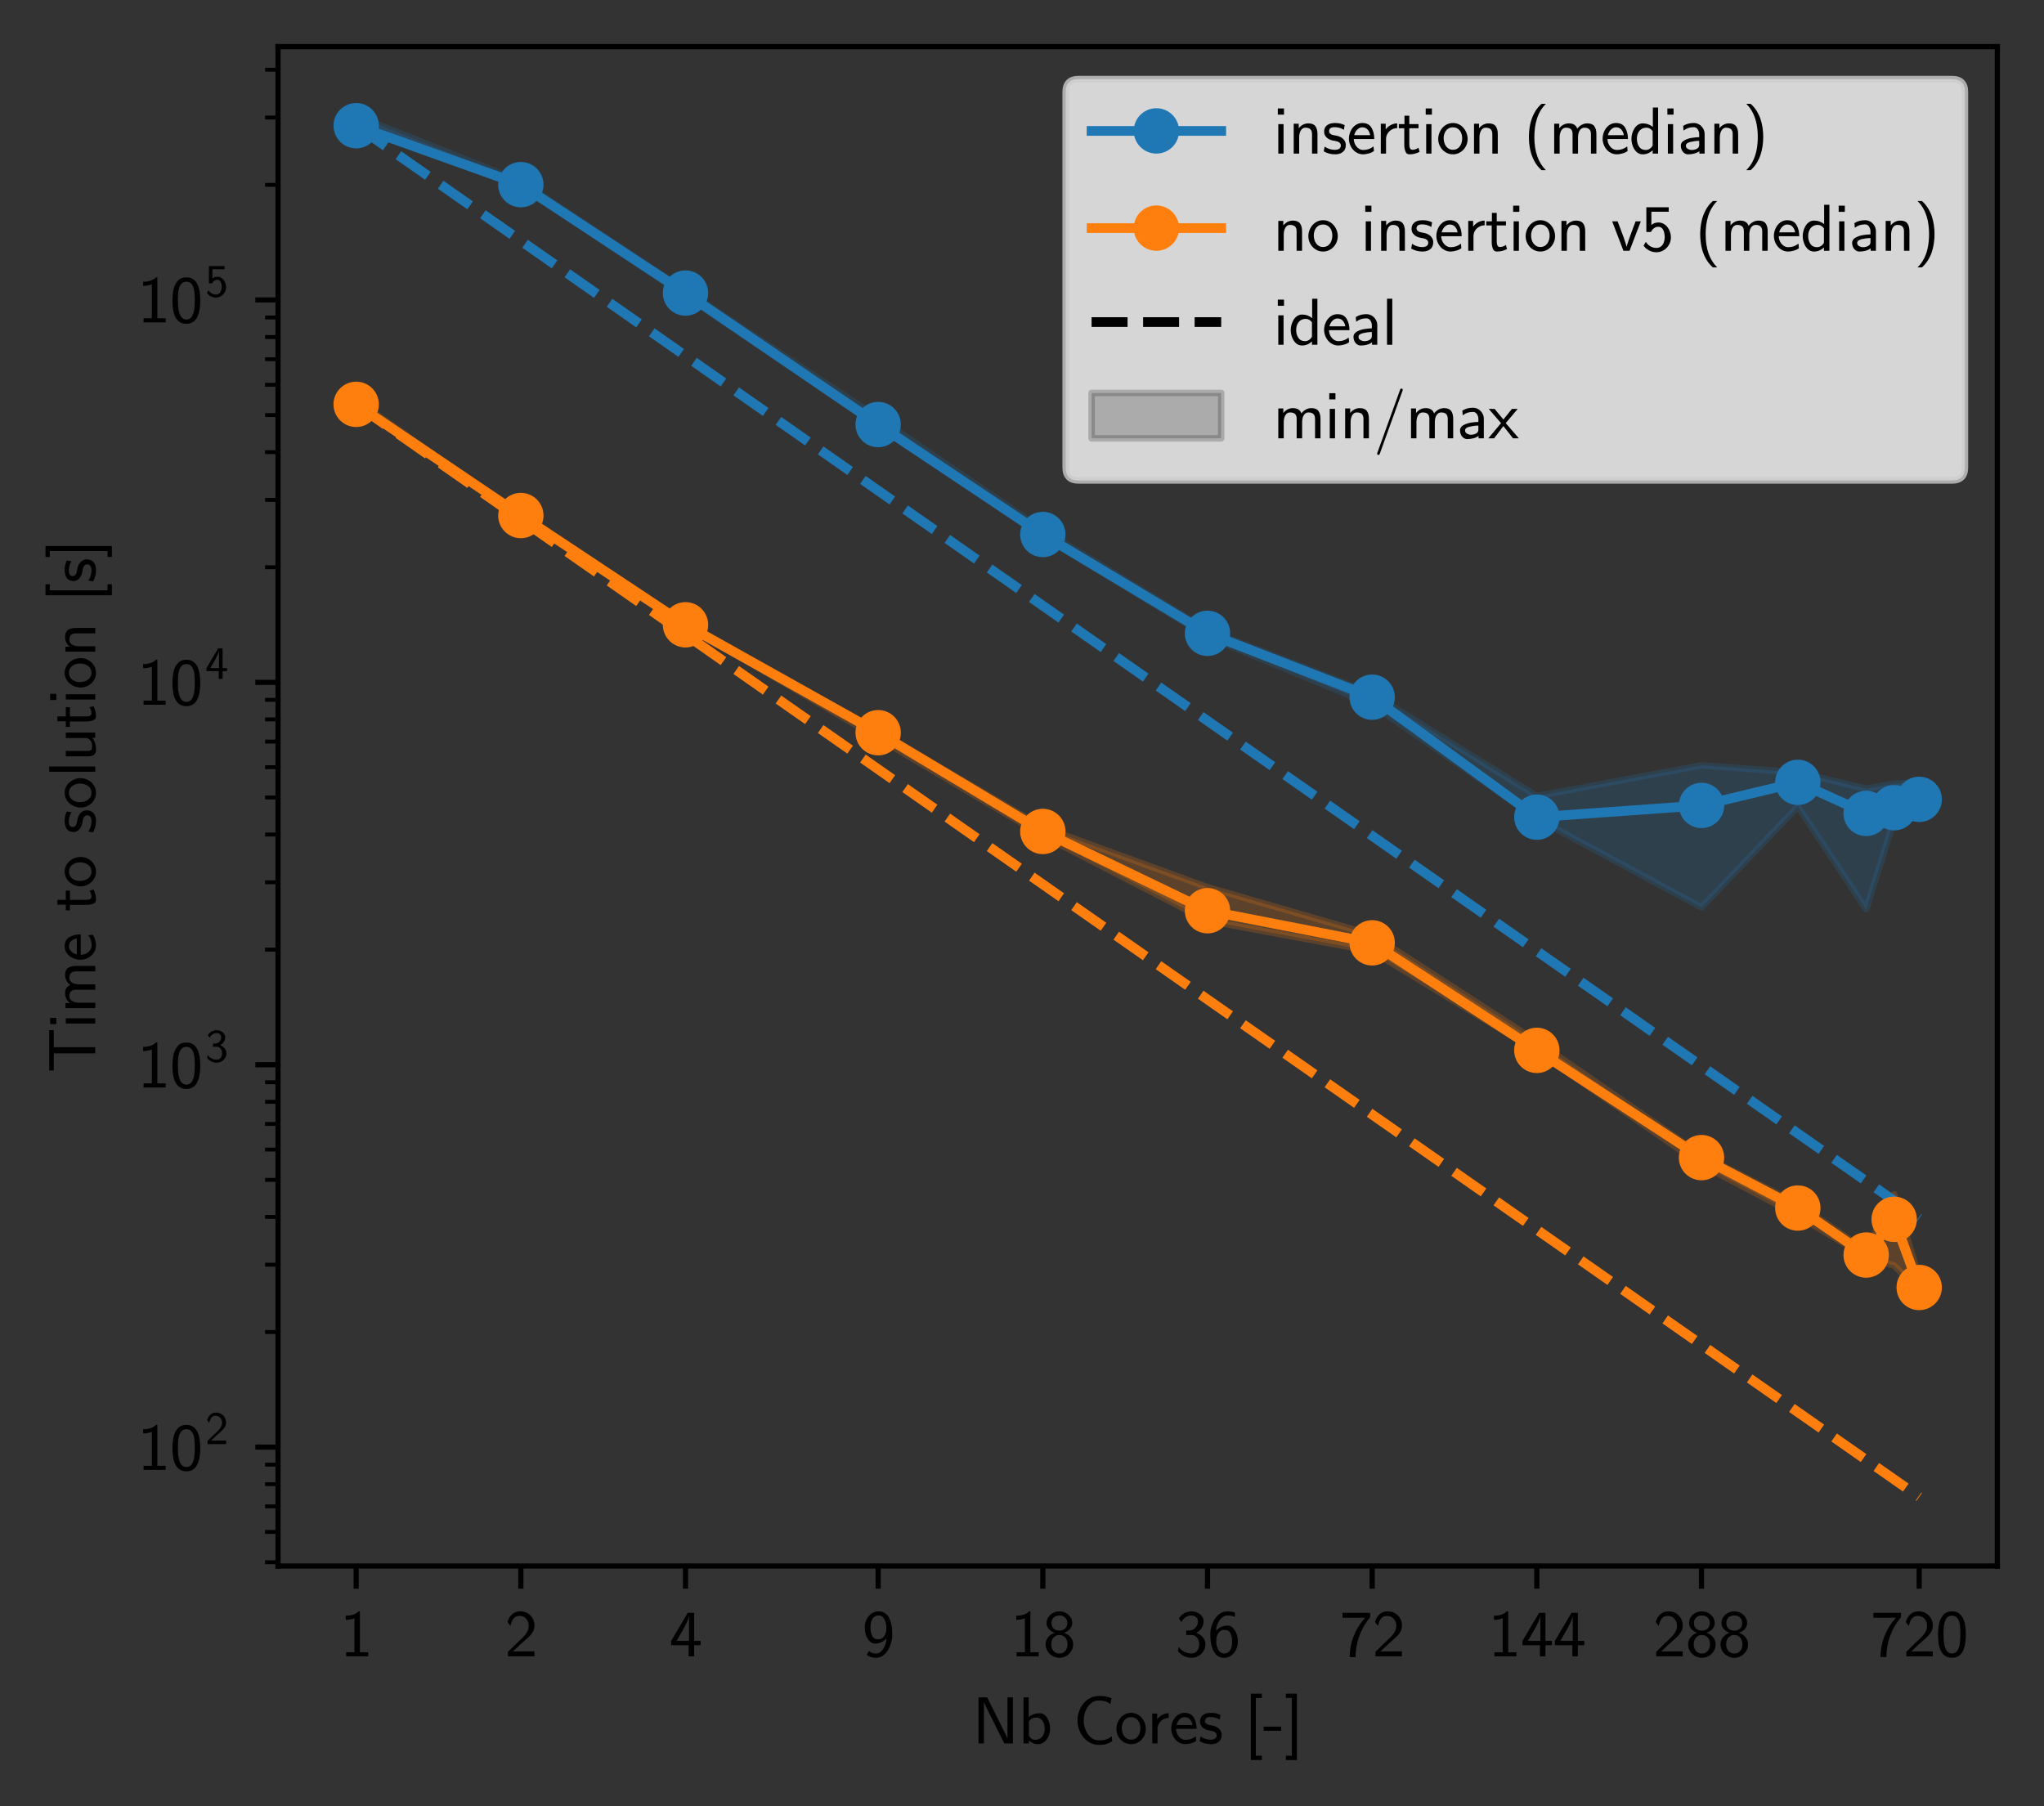 <?xml version="1.0" encoding="utf-8" standalone="no"?>
<!DOCTYPE svg PUBLIC "-//W3C//DTD SVG 1.1//EN"
  "http://www.w3.org/Graphics/SVG/1.1/DTD/svg11.dtd">
<svg xmlns:xlink="http://www.w3.org/1999/xlink" width="315.398pt" height="278.731pt" viewBox="0 0 315.398 278.731" xmlns="http://www.w3.org/2000/svg" version="1.1">
 <rect x="0" y="0" width="315.398" height="278.731" fill="#333333" stroke="none"/>
 <defs>
  <style type="text/css">*{stroke-linejoin: round; stroke-linecap: butt}</style>
 </defs>
 <g id="figure_1">
  <g id="patch_1">
   <path d="M 0 278.731 
L 315.398 278.731 
L 315.398 0 
L 0 0 
L 0 278.731 
z
" style="fill: none"/>
  </g>
  <g id="axes_1">
   <g id="patch_2">
    <path d="M 42.9 241.653 
L 308.198 241.653 
L 308.198 7.2 
L 42.9 7.2 
L 42.9 241.653 
z
" style="fill: none"/>
   </g>
   <g id="PolyCollection_1">
    <defs>
     <path id="ma5fe61046c" d="M 54.959 -260.874 
L 54.959 -259.09 
L 80.368 -250.054 
L 105.777 -233.043 
L 135.504 -212.967 
L 160.913 -195.914 
L 186.322 -180.48 
L 211.732 -169.988 
L 237.141 -152.425 
L 262.55 -138.708 
L 277.413 -154.264 
L 287.959 -138.41 
L 292.277 -152.211 
L 296.139 -152.612 
L 296.139 -158.038 
L 296.139 -158.038 
L 292.277 -157.808 
L 287.959 -157.027 
L 277.413 -159.536 
L 262.55 -160.631 
L 237.141 -155.886 
L 211.732 -171.687 
L 186.322 -181.494 
L 160.913 -196.968 
L 135.504 -214.265 
L 105.777 -233.894 
L 80.368 -250.748 
L 54.959 -260.874 
z
" style="stroke: #1f77b4; stroke-opacity: 0.2"/>
    </defs>
    <g clip-path="url(#p1d40381167)">
     <use xlink:href="#ma5fe61046c" x="0" y="278.731" style="fill: #1f77b4; fill-opacity: 0.2; stroke: #1f77b4; stroke-opacity: 0.2"/>
    </g>
   </g>
   <g id="PolyCollection_2">
    <defs>
     <path id="mb319c2b232" d="M 54.959 -216.97 
L 54.959 -216.113 
L 80.368 -199.159 
L 105.777 -182.287 
L 135.504 -164.841 
L 160.913 -149.767 
L 186.322 -136.653 
L 211.732 -131.941 
L 237.141 -116.514 
L 262.55 -99.003 
L 277.413 -91.158 
L 287.959 -84.769 
L 292.277 -83.439 
L 296.139 -79.604 
L 296.139 -81.498 
L 296.139 -81.498 
L 292.277 -94.436 
L 287.959 -85.728 
L 277.413 -92.926 
L 262.55 -100.504 
L 237.141 -118.033 
L 211.732 -134.483 
L 186.322 -141.825 
L 160.913 -151.073 
L 135.504 -165.892 
L 105.777 -182.499 
L 80.368 -199.213 
L 54.959 -216.97 
z
" style="stroke: #ff7f0e; stroke-opacity: 0.2"/>
    </defs>
    <g clip-path="url(#p1d40381167)">
     <use xlink:href="#mb319c2b232" x="0" y="278.731" style="fill: #ff7f0e; fill-opacity: 0.2; stroke: #ff7f0e; stroke-opacity: 0.2"/>
    </g>
   </g>
   <g id="matplotlib.axis_1">
    <g id="xtick_1">
     <g id="line2d_1">
      <defs>
       <path id="mb88756a4b5" d="M 0 0 
L 0 3.5 
" style="stroke: #000000; stroke-width: 0.8"/>
      </defs>
      <g>
       <use xlink:href="#mb88756a4b5" x="54.959" y="241.653" style="stroke: #000000; stroke-width: 0.8"/>
      </g>
     </g>
     <g id="text_1">
      <!-- 1 -->
      <g transform="translate(52.459 255.592) scale(0.1 -0.1)">
       <defs>
        <path id="Cmss10-31" d="M 594 0 
L 594 397 
L 1394 397 
L 1394 3675 
Q 1053 3519 556 3519 
L 556 3916 
Q 1375 3916 1797 4341 
L 1925 4341 
L 1925 397 
L 2725 397 
L 2725 0 
L 594 0 
z
" transform="scale(0.016)"/>
       </defs>
       <use xlink:href="#Cmss10-31"/>
      </g>
     </g>
    </g>
    <g id="xtick_2">
     <g id="line2d_2">
      <g>
       <use xlink:href="#mb88756a4b5" x="80.368" y="241.653" style="stroke: #000000; stroke-width: 0.8"/>
      </g>
     </g>
     <g id="text_2">
      <!-- 2 -->
      <g transform="translate(77.868 255.592) scale(0.1 -0.1)">
       <defs>
        <path id="Cmss10-32" d="M 319 0 
L 319 434 
L 1106 1216 
Q 1191 1300 1473 1559 
Q 1756 1819 1925 2009 
Q 2094 2200 2208 2440 
Q 2322 2681 2322 2944 
Q 2322 3206 2212 3425 
Q 2103 3644 1898 3773 
Q 1694 3903 1422 3903 
Q 1106 3903 903 3700 
Q 809 3606 732 3445 
Q 656 3284 606 3123 
Q 556 2963 556 2938 
L 269 3309 
Q 369 3628 531 3856 
Q 694 4084 939 4212 
Q 1184 4341 1509 4341 
Q 1806 4341 2057 4234 
Q 2309 4128 2493 3937 
Q 2678 3747 2776 3494 
Q 2875 3241 2875 2944 
Q 2875 2672 2756 2436 
Q 2638 2200 2455 2004 
Q 2272 1809 1976 1557 
Q 1681 1306 1581 1209 
L 806 475 
L 2875 481 
L 2875 0 
L 319 0 
z
" transform="scale(0.016)"/>
       </defs>
       <use xlink:href="#Cmss10-32"/>
      </g>
     </g>
    </g>
    <g id="xtick_3">
     <g id="line2d_3">
      <g>
       <use xlink:href="#mb88756a4b5" x="105.777" y="241.653" style="stroke: #000000; stroke-width: 0.8"/>
      </g>
     </g>
     <g id="text_3">
      <!-- 4 -->
      <g transform="translate(103.277 255.592) scale(0.1 -0.1)">
       <defs>
        <path id="Cmss10-34" d="M 178 1075 
L 178 1491 
L 1778 4197 
L 2394 4197 
L 2394 1491 
L 3016 1491 
L 3016 1075 
L 2394 1075 
L 2394 0 
L 1863 0 
L 1863 1075 
L 178 1075 
z
M 703 1491 
L 1900 1491 
L 1900 3944 
L 1894 3944 
Q 1894 3741 1708 3328 
Q 1522 2916 1292 2508 
Q 1063 2100 703 1491 
z
" transform="scale(0.016)"/>
       </defs>
       <use xlink:href="#Cmss10-34"/>
      </g>
     </g>
    </g>
    <g id="xtick_4">
     <g id="line2d_4">
      <g>
       <use xlink:href="#mb88756a4b5" x="135.504" y="241.653" style="stroke: #000000; stroke-width: 0.8"/>
      </g>
     </g>
     <g id="text_4">
      <!-- 9 -->
      <g transform="translate(133.004 255.592) scale(0.1 -0.1)">
       <defs>
        <path id="Cmss10-39" d="M 459 159 
L 672 519 
Q 781 428 876 378 
Q 972 328 1089 301 
Q 1206 275 1331 275 
Q 1572 275 1764 415 
Q 1956 556 2090 784 
Q 2225 1013 2294 1266 
Q 2363 1519 2363 1741 
Q 2163 1500 1875 1364 
Q 1588 1228 1281 1228 
Q 1050 1228 878 1348 
Q 706 1469 563 1691 
Q 400 1941 334 2195 
Q 269 2450 269 2791 
Q 269 3084 367 3368 
Q 466 3653 644 3868 
Q 822 4084 1072 4212 
Q 1322 4341 1631 4341 
Q 2022 4341 2283 4122 
Q 2544 3903 2683 3561 
Q 2822 3219 2873 2842 
Q 2925 2466 2925 2106 
Q 2925 1613 2742 1088 
Q 2559 563 2198 211 
Q 1838 -141 1331 -141 
Q 1091 -141 847 -62 
Q 603 16 459 159 
z
M 1563 1644 
Q 1803 1644 1984 1787 
Q 2166 1931 2258 2159 
Q 2350 2388 2350 2631 
Q 2350 2731 2344 2791 
L 2356 2791 
Q 2356 3028 2279 3295 
Q 2203 3563 2039 3753 
Q 1875 3944 1631 3944 
Q 1194 3944 1006 3605 
Q 819 3266 819 2791 
Q 819 2316 980 1980 
Q 1141 1644 1563 1644 
z
" transform="scale(0.016)"/>
       </defs>
       <use xlink:href="#Cmss10-39"/>
      </g>
     </g>
    </g>
    <g id="xtick_5">
     <g id="line2d_5">
      <g>
       <use xlink:href="#mb88756a4b5" x="160.913" y="241.653" style="stroke: #000000; stroke-width: 0.8"/>
      </g>
     </g>
     <g id="text_5">
      <!-- 18 -->
      <g transform="translate(155.913 255.592) scale(0.1 -0.1)">
       <defs>
        <path id="Cmss10-38" d="M 269 1166 
Q 269 1547 520 1850 
Q 772 2153 1153 2266 
Q 822 2375 590 2628 
Q 359 2881 359 3206 
Q 359 3453 459 3656 
Q 559 3859 734 4015 
Q 909 4172 1132 4256 
Q 1356 4341 1600 4341 
Q 1838 4341 2061 4258 
Q 2284 4175 2461 4019 
Q 2638 3863 2736 3656 
Q 2834 3450 2834 3206 
Q 2834 2881 2603 2628 
Q 2372 2375 2041 2266 
Q 2422 2153 2673 1850 
Q 2925 1547 2925 1166 
Q 2925 897 2820 658 
Q 2716 419 2531 239 
Q 2347 59 2105 -41 
Q 1863 -141 1600 -141 
Q 1253 -141 940 36 
Q 628 213 448 509 
Q 269 806 269 1166 
z
M 1600 275 
Q 1969 275 2175 531 
Q 2381 788 2381 1166 
Q 2381 1406 2289 1612 
Q 2197 1819 2019 1939 
Q 1841 2059 1600 2059 
Q 1353 2059 1175 1939 
Q 997 1819 905 1612 
Q 813 1406 813 1166 
Q 813 794 1020 534 
Q 1228 275 1600 275 
z
M 831 3206 
Q 831 2875 1048 2676 
Q 1266 2478 1600 2478 
Q 1816 2478 1992 2568 
Q 2169 2659 2266 2826 
Q 2363 2994 2363 3206 
Q 2363 3431 2263 3598 
Q 2163 3766 1991 3855 
Q 1819 3944 1600 3944 
Q 1375 3944 1203 3855 
Q 1031 3766 931 3598 
Q 831 3431 831 3206 
z
" transform="scale(0.016)"/>
       </defs>
       <use xlink:href="#Cmss10-31"/>
       <use xlink:href="#Cmss10-38" x="50"/>
      </g>
     </g>
    </g>
    <g id="xtick_6">
     <g id="line2d_6">
      <g>
       <use xlink:href="#mb88756a4b5" x="186.322" y="241.653" style="stroke: #000000; stroke-width: 0.8"/>
      </g>
     </g>
     <g id="text_6">
      <!-- 36 -->
      <g transform="translate(181.322 255.592) scale(0.1 -0.1)">
       <defs>
        <path id="Cmss10-33" d="M 269 506 
L 341 916 
Q 491 709 686 567 
Q 881 425 1107 350 
Q 1334 275 1581 275 
Q 1813 275 1984 401 
Q 2156 528 2242 733 
Q 2328 938 2328 1172 
Q 2328 1397 2240 1600 
Q 2153 1803 1983 1931 
Q 1813 2059 1581 2059 
L 1069 2059 
L 1069 2478 
L 1453 2509 
Q 1656 2509 1829 2637 
Q 2003 2766 2103 2962 
Q 2203 3159 2203 3366 
Q 2203 3628 2025 3786 
Q 1847 3944 1581 3944 
Q 1369 3944 1176 3862 
Q 984 3781 834 3629 
Q 684 3478 609 3291 
L 359 3653 
Q 488 3866 677 4019 
Q 866 4172 1098 4256 
Q 1331 4341 1581 4341 
Q 1859 4341 2132 4222 
Q 2406 4103 2579 3879 
Q 2753 3656 2753 3366 
Q 2753 3022 2559 2728 
Q 2366 2434 2047 2266 
Q 2281 2191 2486 2028 
Q 2691 1866 2808 1645 
Q 2925 1425 2925 1172 
Q 2925 813 2740 511 
Q 2556 209 2248 34 
Q 1941 -141 1581 -141 
Q 1203 -141 854 31 
Q 506 203 269 506 
z
" transform="scale(0.016)"/>
        <path id="Cmss10-36" d="M 1600 -141 
Q 1081 -141 784 214 
Q 488 569 378 1073 
Q 269 1578 269 2106 
Q 269 2616 466 3136 
Q 663 3656 1045 3998 
Q 1428 4341 1953 4341 
Q 2094 4341 2342 4302 
Q 2591 4263 2644 4213 
L 2644 3809 
Q 2450 3884 2300 3914 
Q 2150 3944 1953 3944 
Q 1622 3944 1365 3711 
Q 1109 3478 970 3129 
Q 831 2781 831 2463 
Q 975 2631 1142 2740 
Q 1309 2850 1511 2909 
Q 1713 2969 1913 2969 
Q 2150 2969 2319 2850 
Q 2488 2731 2631 2509 
Q 2747 2325 2808 2164 
Q 2869 2003 2897 1825 
Q 2925 1647 2925 1416 
Q 2925 1022 2764 664 
Q 2603 306 2300 82 
Q 1997 -141 1600 -141 
z
M 1600 275 
Q 1891 275 2066 444 
Q 2241 613 2308 869 
Q 2375 1125 2375 1416 
Q 2375 1891 2214 2222 
Q 2053 2553 1631 2553 
Q 1384 2553 1207 2411 
Q 1031 2269 937 2042 
Q 844 1816 844 1581 
Q 844 1472 856 1416 
L 838 1416 
Q 838 1025 1038 650 
Q 1238 275 1600 275 
z
" transform="scale(0.016)"/>
       </defs>
       <use xlink:href="#Cmss10-33"/>
       <use xlink:href="#Cmss10-36" x="50"/>
      </g>
     </g>
    </g>
    <g id="xtick_7">
     <g id="line2d_7">
      <g>
       <use xlink:href="#mb88756a4b5" x="211.732" y="241.653" style="stroke: #000000; stroke-width: 0.8"/>
      </g>
     </g>
     <g id="text_7">
      <!-- 72 -->
      <g transform="translate(206.732 255.592) scale(0.1 -0.1)">
       <defs>
        <path id="Cmss10-37" d="M 959 -72 
Q 959 453 1059 972 
Q 1159 1491 1353 1978 
Q 1547 2466 1822 2902 
Q 2097 3338 2463 3725 
L 269 3719 
L 269 4197 
L 2925 4197 
L 2925 3763 
Q 2591 3369 2328 2919 
Q 2066 2469 1886 1975 
Q 1706 1481 1614 967 
Q 1522 453 1522 -72 
L 959 -72 
z
" transform="scale(0.016)"/>
       </defs>
       <use xlink:href="#Cmss10-37"/>
       <use xlink:href="#Cmss10-32" x="50"/>
      </g>
     </g>
    </g>
    <g id="xtick_8">
     <g id="line2d_8">
      <g>
       <use xlink:href="#mb88756a4b5" x="237.141" y="241.653" style="stroke: #000000; stroke-width: 0.8"/>
      </g>
     </g>
     <g id="text_8">
      <!-- 144 -->
      <g transform="translate(229.641 255.592) scale(0.1 -0.1)">
       <use xlink:href="#Cmss10-31"/>
       <use xlink:href="#Cmss10-34" x="50"/>
       <use xlink:href="#Cmss10-34" x="100"/>
      </g>
     </g>
    </g>
    <g id="xtick_9">
     <g id="line2d_9">
      <g>
       <use xlink:href="#mb88756a4b5" x="262.55" y="241.653" style="stroke: #000000; stroke-width: 0.8"/>
      </g>
     </g>
     <g id="text_9">
      <!-- 288 -->
      <g transform="translate(255.05 255.592) scale(0.1 -0.1)">
       <use xlink:href="#Cmss10-32"/>
       <use xlink:href="#Cmss10-38" x="50"/>
       <use xlink:href="#Cmss10-38" x="100"/>
      </g>
     </g>
    </g>
    <g id="xtick_10">
     <g id="line2d_10">
      <g>
       <use xlink:href="#mb88756a4b5" x="296.139" y="241.653" style="stroke: #000000; stroke-width: 0.8"/>
      </g>
     </g>
     <g id="text_10">
      <!-- 720 -->
      <g transform="translate(288.639 255.592) scale(0.1 -0.1)">
       <defs>
        <path id="Cmss10-30" d="M 1600 -141 
Q 256 -141 256 2081 
Q 256 2653 354 3143 
Q 453 3634 753 3987 
Q 1053 4341 1600 4341 
Q 2022 4341 2295 4127 
Q 2569 3913 2703 3580 
Q 2838 3247 2888 2865 
Q 2938 2484 2938 2081 
Q 2938 1678 2886 1308 
Q 2834 938 2698 609 
Q 2563 281 2291 70 
Q 2019 -141 1600 -141 
z
M 1600 275 
Q 1969 275 2148 600 
Q 2328 925 2370 1323 
Q 2413 1722 2413 2181 
Q 2413 2625 2370 2986 
Q 2328 3347 2148 3634 
Q 1969 3922 1600 3922 
Q 1313 3922 1142 3745 
Q 972 3569 894 3289 
Q 816 3009 798 2756 
Q 781 2503 781 2181 
Q 781 1853 798 1576 
Q 816 1300 895 989 
Q 975 678 1145 476 
Q 1316 275 1600 275 
z
" transform="scale(0.016)"/>
       </defs>
       <use xlink:href="#Cmss10-37"/>
       <use xlink:href="#Cmss10-32" x="50"/>
       <use xlink:href="#Cmss10-30" x="100"/>
      </g>
     </g>
    </g>
    <g id="text_11">
     <!-- Nb Cores [-] -->
     <g transform="translate(150.025 269.031) scale(0.1 -0.1)">
      <defs>
       <path id="Cmss10-4e" d="M 603 0 
L 603 4441 
L 1434 4441 
Q 1603 4106 1875 3564 
Q 2147 3022 2555 2201 
Q 2963 1381 3180 939 
Q 3397 497 3397 469 
L 3397 4441 
L 3922 4441 
L 3922 0 
L 3091 0 
Q 3009 169 2648 889 
Q 2288 1609 1955 2276 
Q 1622 2944 1376 3445 
Q 1131 3947 1125 3975 
L 1125 0 
L 603 0 
z
" transform="scale(0.016)"/>
       <path id="Cmss10-62" d="M 513 0 
L 513 4441 
L 1019 4441 
L 1019 2547 
Q 1228 2719 1509 2816 
Q 1791 2913 2088 2913 
Q 2341 2913 2530 2769 
Q 2719 2625 2841 2398 
Q 2963 2172 3023 1911 
Q 3084 1650 3084 1422 
Q 3084 1081 2942 728 
Q 2800 375 2533 151 
Q 2266 -72 1906 -72 
Q 1663 -72 1438 22 
Q 1213 116 1038 288 
L 1038 0 
L 513 0 
z
M 1038 744 
Q 1138 559 1288 453 
Q 1438 347 1631 347 
Q 1928 347 2139 494 
Q 2350 641 2454 886 
Q 2559 1131 2559 1422 
Q 2559 1700 2468 1945 
Q 2378 2191 2186 2344 
Q 1994 2497 1709 2497 
Q 1509 2497 1334 2401 
Q 1159 2306 1038 2138 
L 1038 744 
z
" transform="scale(0.016)"/>
       <path id="Cmss10-20" transform="scale(0.016)"/>
       <path id="Cmss10-43" d="M 2484 -141 
Q 2028 -141 1643 59 
Q 1259 259 986 600 
Q 713 941 564 1359 
Q 416 1778 416 2222 
Q 416 2666 564 3086 
Q 713 3506 989 3848 
Q 1266 4191 1647 4386 
Q 2028 4581 2484 4581 
Q 2722 4581 2914 4559 
Q 3106 4538 3306 4486 
Q 3506 4434 3694 4359 
L 3597 3809 
L 3591 3809 
Q 3325 3991 3065 4069 
Q 2806 4147 2484 4147 
Q 2131 4147 1854 3972 
Q 1578 3797 1390 3509 
Q 1203 3222 1108 2886 
Q 1013 2550 1013 2222 
Q 1013 1897 1109 1556 
Q 1206 1216 1395 928 
Q 1584 641 1862 467 
Q 2141 294 2484 294 
Q 2897 294 3145 372 
Q 3394 450 3725 684 
L 3763 225 
L 3763 219 
Q 3522 69 3342 -6 
Q 3163 -81 2972 -111 
Q 2781 -141 2484 -141 
z
" transform="scale(0.016)"/>
       <path id="Cmss10-6f" d="M 1600 -72 
Q 1203 -72 878 133 
Q 553 338 365 680 
Q 178 1022 178 1403 
Q 178 1697 284 1976 
Q 391 2256 580 2476 
Q 769 2697 1033 2823 
Q 1297 2950 1600 2950 
Q 1900 2950 2161 2825 
Q 2422 2700 2615 2476 
Q 2809 2253 2912 1975 
Q 3016 1697 3016 1403 
Q 3016 1022 2830 680 
Q 2644 338 2317 133 
Q 1991 -72 1600 -72 
z
M 1600 366 
Q 1894 366 2095 525 
Q 2297 684 2394 940 
Q 2491 1197 2491 1478 
Q 2491 1753 2389 1995 
Q 2288 2238 2086 2386 
Q 1884 2534 1600 2534 
Q 1313 2534 1111 2387 
Q 909 2241 806 1997 
Q 703 1753 703 1478 
Q 703 1278 756 1079 
Q 809 881 926 714 
Q 1044 547 1214 456 
Q 1384 366 1600 366 
z
" transform="scale(0.016)"/>
       <path id="Cmss10-72" d="M 513 0 
L 513 2881 
L 984 2881 
L 984 2328 
Q 1109 2503 1287 2637 
Q 1466 2772 1670 2842 
Q 1875 2913 2094 2913 
L 2094 2456 
Q 1809 2456 1561 2315 
Q 1313 2175 1166 1933 
Q 1019 1691 1019 1403 
L 1019 0 
L 513 0 
z
" transform="scale(0.016)"/>
       <path id="Cmss10-65" d="M 1594 -72 
Q 1300 -72 1044 51 
Q 788 175 602 390 
Q 416 606 314 882 
Q 213 1159 213 1441 
Q 213 1806 373 2159 
Q 534 2513 831 2731 
Q 1128 2950 1503 2950 
Q 2116 2950 2386 2500 
Q 2656 2050 2656 1403 
L 684 1403 
Q 684 1150 801 904 
Q 919 659 1130 503 
Q 1341 347 1594 347 
Q 2150 347 2584 691 
L 2625 256 
Q 2491 122 2162 25 
Q 1834 -72 1594 -72 
z
M 722 1778 
L 2259 1778 
Q 2209 2103 2015 2318 
Q 1822 2534 1503 2534 
Q 1316 2534 1150 2426 
Q 984 2319 876 2145 
Q 769 1972 722 1778 
z
" transform="scale(0.016)"/>
       <path id="Cmss10-73" d="M 178 213 
L 263 672 
Q 716 359 1259 359 
Q 1494 359 1659 461 
Q 1825 563 1825 781 
Q 1825 947 1698 1053 
Q 1572 1159 1403 1191 
L 1013 1269 
Q 688 1334 450 1559 
Q 213 1784 213 2100 
Q 213 2391 353 2583 
Q 494 2775 731 2862 
Q 969 2950 1259 2950 
Q 1538 2950 1745 2904 
Q 1953 2859 2194 2747 
L 2119 2297 
Q 1888 2434 1673 2490 
Q 1459 2547 1191 2547 
Q 981 2547 836 2455 
Q 691 2363 691 2163 
Q 691 2025 800 1926 
Q 909 1828 1063 1791 
L 1491 1709 
Q 1709 1659 1895 1537 
Q 2081 1416 2192 1233 
Q 2303 1050 2303 831 
Q 2303 525 2167 323 
Q 2031 122 1798 25 
Q 1566 -72 1259 -72 
Q 684 -72 178 213 
z
" transform="scale(0.016)"/>
       <path id="Cmss10-5b" d="M 641 -1600 
L 641 4800 
L 1703 4800 
L 1703 4384 
L 1125 4384 
L 1125 -1184 
L 1703 -1184 
L 1703 -1600 
L 641 -1600 
z
" transform="scale(0.016)"/>
       <path id="Cmss10-2d" d="M 72 1222 
L 72 1619 
L 1766 1619 
L 1766 1222 
L 72 1222 
z
" transform="scale(0.016)"/>
       <path id="Cmss10-5d" d="M 141 -1600 
L 141 -1184 
L 716 -1184 
L 716 4384 
L 141 4384 
L 141 4800 
L 1203 4800 
L 1203 -1600 
L 141 -1600 
z
" transform="scale(0.016)"/>
      </defs>
      <use xlink:href="#Cmss10-4e"/>
      <use xlink:href="#Cmss10-62" x="70.801"/>
      <use xlink:href="#Cmss10-20" x="122.412"/>
      <use xlink:href="#Cmss10-43" x="155.713"/>
      <use xlink:href="#Cmss10-6f" x="219.531"/>
      <use xlink:href="#Cmss10-72" x="269.531"/>
      <use xlink:href="#Cmss10-65" x="303.613"/>
      <use xlink:href="#Cmss10-73" x="347.998"/>
      <use xlink:href="#Cmss10-20" x="386.279"/>
      <use xlink:href="#Cmss10-5b" x="419.58"/>
      <use xlink:href="#Cmss10-2d" x="448.389"/>
      <use xlink:href="#Cmss10-5d" x="481.689"/>
     </g>
    </g>
   </g>
   <g id="matplotlib.axis_2">
    <g id="ytick_1">
     <g id="line2d_11">
      <defs>
       <path id="m4ff3129cd2" d="M 0 0 
L -3.5 0 
" style="stroke: #000000; stroke-width: 0.8"/>
      </defs>
      <g>
       <use xlink:href="#m4ff3129cd2" x="42.9" y="223.307" style="stroke: #000000; stroke-width: 0.8"/>
      </g>
     </g>
     <g id="text_12">
      <!-- $\mathdefault{10^{2}}$ -->
      <g transform="translate(21.2 226.888) scale(0.1 -0.1)">
       <use xlink:href="#Cmss10-31" transform="translate(0 0.695)"/>
       <use xlink:href="#Cmss10-30" transform="translate(50 0.695)"/>
       <use xlink:href="#Cmss10-32" transform="translate(104.646 40.52) scale(0.7)"/>
      </g>
     </g>
    </g>
    <g id="ytick_2">
     <g id="line2d_12">
      <g>
       <use xlink:href="#m4ff3129cd2" x="42.9" y="164.301" style="stroke: #000000; stroke-width: 0.8"/>
      </g>
     </g>
     <g id="text_13">
      <!-- $\mathdefault{10^{3}}$ -->
      <g transform="translate(21.2 167.881) scale(0.1 -0.1)">
       <use xlink:href="#Cmss10-31" transform="translate(0 0.695)"/>
       <use xlink:href="#Cmss10-30" transform="translate(50 0.695)"/>
       <use xlink:href="#Cmss10-33" transform="translate(104.646 40.52) scale(0.7)"/>
      </g>
     </g>
    </g>
    <g id="ytick_3">
     <g id="line2d_13">
      <g>
       <use xlink:href="#m4ff3129cd2" x="42.9" y="105.294" style="stroke: #000000; stroke-width: 0.8"/>
      </g>
     </g>
     <g id="text_14">
      <!-- $\mathdefault{10^{4}}$ -->
      <g transform="translate(21.2 108.775) scale(0.1 -0.1)">
       <use xlink:href="#Cmss10-31" transform="translate(0 0.27)"/>
       <use xlink:href="#Cmss10-30" transform="translate(50 0.27)"/>
       <use xlink:href="#Cmss10-34" transform="translate(104.646 40.095) scale(0.7)"/>
      </g>
     </g>
    </g>
    <g id="ytick_4">
     <g id="line2d_14">
      <g>
       <use xlink:href="#m4ff3129cd2" x="42.9" y="46.288" style="stroke: #000000; stroke-width: 0.8"/>
      </g>
     </g>
     <g id="text_15">
      <!-- $\mathdefault{10^{5}}$ -->
      <g transform="translate(21.2 49.768) scale(0.1 -0.1)">
       <defs>
        <path id="Cmss10-35" d="M 238 494 
L 459 863 
Q 559 684 718 551 
Q 878 419 1072 347 
Q 1266 275 1466 275 
Q 1734 275 1918 420 
Q 2103 566 2190 802 
Q 2278 1038 2278 1300 
Q 2278 1528 2225 1759 
Q 2172 1991 2036 2153 
Q 1900 2316 1663 2316 
Q 1428 2316 1242 2178 
Q 1056 2041 953 1813 
L 506 1813 
L 506 4197 
L 2663 4197 
L 2663 3763 
L 991 3763 
L 991 2484 
Q 1272 2731 1663 2731 
Q 1931 2731 2159 2607 
Q 2388 2484 2547 2276 
Q 2706 2069 2790 1816 
Q 2875 1563 2875 1300 
Q 2875 916 2687 583 
Q 2500 250 2176 54 
Q 1853 -141 1466 -141 
Q 1222 -141 994 -64 
Q 766 13 573 153 
Q 381 294 238 494 
z
" transform="scale(0.016)"/>
       </defs>
       <use xlink:href="#Cmss10-31" transform="translate(0 0.27)"/>
       <use xlink:href="#Cmss10-30" transform="translate(50 0.27)"/>
       <use xlink:href="#Cmss10-35" transform="translate(104.646 40.095) scale(0.7)"/>
      </g>
     </g>
    </g>
    <g id="ytick_5">
     <g id="line2d_15">
      <defs>
       <path id="m416c1c1277" d="M 0 0 
L -2 0 
" style="stroke: #000000; stroke-width: 0.6"/>
      </defs>
      <g>
       <use xlink:href="#m416c1c1277" x="42.9" y="241.07" style="stroke: #000000; stroke-width: 0.6"/>
      </g>
     </g>
    </g>
    <g id="ytick_6">
     <g id="line2d_16">
      <g>
       <use xlink:href="#m416c1c1277" x="42.9" y="236.398" style="stroke: #000000; stroke-width: 0.6"/>
      </g>
     </g>
    </g>
    <g id="ytick_7">
     <g id="line2d_17">
      <g>
       <use xlink:href="#m416c1c1277" x="42.9" y="232.447" style="stroke: #000000; stroke-width: 0.6"/>
      </g>
     </g>
    </g>
    <g id="ytick_8">
     <g id="line2d_18">
      <g>
       <use xlink:href="#m416c1c1277" x="42.9" y="229.025" style="stroke: #000000; stroke-width: 0.6"/>
      </g>
     </g>
    </g>
    <g id="ytick_9">
     <g id="line2d_19">
      <g>
       <use xlink:href="#m416c1c1277" x="42.9" y="226.007" style="stroke: #000000; stroke-width: 0.6"/>
      </g>
     </g>
    </g>
    <g id="ytick_10">
     <g id="line2d_20">
      <g>
       <use xlink:href="#m416c1c1277" x="42.9" y="205.544" style="stroke: #000000; stroke-width: 0.6"/>
      </g>
     </g>
    </g>
    <g id="ytick_11">
     <g id="line2d_21">
      <g>
       <use xlink:href="#m416c1c1277" x="42.9" y="195.154" style="stroke: #000000; stroke-width: 0.6"/>
      </g>
     </g>
    </g>
    <g id="ytick_12">
     <g id="line2d_22">
      <g>
       <use xlink:href="#m416c1c1277" x="42.9" y="187.782" style="stroke: #000000; stroke-width: 0.6"/>
      </g>
     </g>
    </g>
    <g id="ytick_13">
     <g id="line2d_23">
      <g>
       <use xlink:href="#m416c1c1277" x="42.9" y="182.063" style="stroke: #000000; stroke-width: 0.6"/>
      </g>
     </g>
    </g>
    <g id="ytick_14">
     <g id="line2d_24">
      <g>
       <use xlink:href="#m416c1c1277" x="42.9" y="177.391" style="stroke: #000000; stroke-width: 0.6"/>
      </g>
     </g>
    </g>
    <g id="ytick_15">
     <g id="line2d_25">
      <g>
       <use xlink:href="#m416c1c1277" x="42.9" y="173.441" style="stroke: #000000; stroke-width: 0.6"/>
      </g>
     </g>
    </g>
    <g id="ytick_16">
     <g id="line2d_26">
      <g>
       <use xlink:href="#m416c1c1277" x="42.9" y="170.019" style="stroke: #000000; stroke-width: 0.6"/>
      </g>
     </g>
    </g>
    <g id="ytick_17">
     <g id="line2d_27">
      <g>
       <use xlink:href="#m416c1c1277" x="42.9" y="167.001" style="stroke: #000000; stroke-width: 0.6"/>
      </g>
     </g>
    </g>
    <g id="ytick_18">
     <g id="line2d_28">
      <g>
       <use xlink:href="#m416c1c1277" x="42.9" y="146.538" style="stroke: #000000; stroke-width: 0.6"/>
      </g>
     </g>
    </g>
    <g id="ytick_19">
     <g id="line2d_29">
      <g>
       <use xlink:href="#m416c1c1277" x="42.9" y="136.147" style="stroke: #000000; stroke-width: 0.6"/>
      </g>
     </g>
    </g>
    <g id="ytick_20">
     <g id="line2d_30">
      <g>
       <use xlink:href="#m416c1c1277" x="42.9" y="128.775" style="stroke: #000000; stroke-width: 0.6"/>
      </g>
     </g>
    </g>
    <g id="ytick_21">
     <g id="line2d_31">
      <g>
       <use xlink:href="#m416c1c1277" x="42.9" y="123.057" style="stroke: #000000; stroke-width: 0.6"/>
      </g>
     </g>
    </g>
    <g id="ytick_22">
     <g id="line2d_32">
      <g>
       <use xlink:href="#m416c1c1277" x="42.9" y="118.385" style="stroke: #000000; stroke-width: 0.6"/>
      </g>
     </g>
    </g>
    <g id="ytick_23">
     <g id="line2d_33">
      <g>
       <use xlink:href="#m416c1c1277" x="42.9" y="114.434" style="stroke: #000000; stroke-width: 0.6"/>
      </g>
     </g>
    </g>
    <g id="ytick_24">
     <g id="line2d_34">
      <g>
       <use xlink:href="#m416c1c1277" x="42.9" y="111.012" style="stroke: #000000; stroke-width: 0.6"/>
      </g>
     </g>
    </g>
    <g id="ytick_25">
     <g id="line2d_35">
      <g>
       <use xlink:href="#m416c1c1277" x="42.9" y="107.994" style="stroke: #000000; stroke-width: 0.6"/>
      </g>
     </g>
    </g>
    <g id="ytick_26">
     <g id="line2d_36">
      <g>
       <use xlink:href="#m416c1c1277" x="42.9" y="87.531" style="stroke: #000000; stroke-width: 0.6"/>
      </g>
     </g>
    </g>
    <g id="ytick_27">
     <g id="line2d_37">
      <g>
       <use xlink:href="#m416c1c1277" x="42.9" y="77.141" style="stroke: #000000; stroke-width: 0.6"/>
      </g>
     </g>
    </g>
    <g id="ytick_28">
     <g id="line2d_38">
      <g>
       <use xlink:href="#m416c1c1277" x="42.9" y="69.769" style="stroke: #000000; stroke-width: 0.6"/>
      </g>
     </g>
    </g>
    <g id="ytick_29">
     <g id="line2d_39">
      <g>
       <use xlink:href="#m416c1c1277" x="42.9" y="64.05" style="stroke: #000000; stroke-width: 0.6"/>
      </g>
     </g>
    </g>
    <g id="ytick_30">
     <g id="line2d_40">
      <g>
       <use xlink:href="#m416c1c1277" x="42.9" y="59.378" style="stroke: #000000; stroke-width: 0.6"/>
      </g>
     </g>
    </g>
    <g id="ytick_31">
     <g id="line2d_41">
      <g>
       <use xlink:href="#m416c1c1277" x="42.9" y="55.428" style="stroke: #000000; stroke-width: 0.6"/>
      </g>
     </g>
    </g>
    <g id="ytick_32">
     <g id="line2d_42">
      <g>
       <use xlink:href="#m416c1c1277" x="42.9" y="52.006" style="stroke: #000000; stroke-width: 0.6"/>
      </g>
     </g>
    </g>
    <g id="ytick_33">
     <g id="line2d_43">
      <g>
       <use xlink:href="#m416c1c1277" x="42.9" y="48.988" style="stroke: #000000; stroke-width: 0.6"/>
      </g>
     </g>
    </g>
    <g id="ytick_34">
     <g id="line2d_44">
      <g>
       <use xlink:href="#m416c1c1277" x="42.9" y="28.525" style="stroke: #000000; stroke-width: 0.6"/>
      </g>
     </g>
    </g>
    <g id="ytick_35">
     <g id="line2d_45">
      <g>
       <use xlink:href="#m416c1c1277" x="42.9" y="18.134" style="stroke: #000000; stroke-width: 0.6"/>
      </g>
     </g>
    </g>
    <g id="ytick_36">
     <g id="line2d_46">
      <g>
       <use xlink:href="#m416c1c1277" x="42.9" y="10.762" style="stroke: #000000; stroke-width: 0.6"/>
      </g>
     </g>
    </g>
    <g id="text_16">
     <!-- Time to solution [s] -->
     <g transform="translate(14.7 165.556) rotate(-90) scale(0.1 -0.1)">
      <defs>
       <path id="Cmss10-54" d="M 1881 0 
L 1881 4006 
L 231 4000 
L 231 4441 
L 4122 4441 
L 4122 4000 
L 2478 4006 
L 2478 0 
L 1881 0 
z
" transform="scale(0.016)"/>
       <path id="Cmss10-69" d="M 506 0 
L 506 2841 
L 1013 2841 
L 1013 0 
L 506 0 
z
M 459 3756 
L 459 4353 
L 1056 4353 
L 1056 3756 
L 459 3756 
z
" transform="scale(0.016)"/>
       <path id="Cmss10-6d" d="M 506 0 
L 506 2881 
L 991 2881 
L 991 2444 
Q 1163 2666 1403 2789 
Q 1644 2913 1919 2913 
Q 2563 2913 2731 2400 
Q 2903 2638 3158 2775 
Q 3413 2913 3694 2913 
Q 4172 2913 4373 2644 
Q 4575 2375 4575 1881 
L 4575 0 
L 4050 0 
L 4050 1881 
Q 4050 2497 3419 2497 
Q 3206 2497 3065 2355 
Q 2925 2213 2864 2005 
Q 2803 1797 2803 1588 
L 2803 0 
L 2278 0 
L 2278 1881 
Q 2278 2203 2120 2350 
Q 1963 2497 1644 2497 
Q 1428 2497 1290 2355 
Q 1153 2213 1092 2005 
Q 1031 1797 1031 1588 
L 1031 0 
L 506 0 
z
" transform="scale(0.016)"/>
       <path id="Cmss10-74" d="M 1141 -72 
Q 859 -72 753 211 
Q 647 494 647 831 
L 647 2444 
L 122 2444 
L 122 2841 
L 666 2841 
L 666 3653 
L 1131 3653 
L 1131 2841 
L 2022 2841 
L 2022 2444 
L 1131 2444 
L 1131 916 
Q 1131 366 1428 366 
Q 1756 366 2016 569 
L 2125 166 
Q 1884 47 1646 -12 
Q 1409 -72 1141 -72 
z
" transform="scale(0.016)"/>
       <path id="Cmss10-6c" d="M 506 0 
L 506 4441 
L 1013 4441 
L 1013 0 
L 506 0 
z
" transform="scale(0.016)"/>
       <path id="Cmss10-75" d="M 1147 -72 
Q 906 -72 765 26 
Q 625 125 565 297 
Q 506 469 506 703 
L 506 2841 
L 1031 2841 
L 1031 703 
Q 1031 519 1093 436 
Q 1156 353 1267 329 
Q 1378 306 1563 306 
Q 1841 306 2056 484 
Q 2272 663 2272 934 
L 2272 2841 
L 2797 2841 
L 2797 0 
L 2291 0 
L 2291 294 
Q 2094 119 1786 23 
Q 1478 -72 1147 -72 
z
" transform="scale(0.016)"/>
       <path id="Cmss10-6e" d="M 506 0 
L 506 2881 
L 991 2881 
L 991 2444 
Q 1163 2666 1402 2789 
Q 1641 2913 1913 2913 
Q 2391 2913 2594 2645 
Q 2797 2378 2797 1881 
L 2797 0 
L 2272 0 
L 2272 1881 
Q 2272 2200 2114 2348 
Q 1956 2497 1638 2497 
Q 1425 2497 1289 2355 
Q 1153 2213 1092 2005 
Q 1031 1797 1031 1588 
L 1031 0 
L 506 0 
z
" transform="scale(0.016)"/>
      </defs>
      <use xlink:href="#Cmss10-54"/>
      <use xlink:href="#Cmss10-69" x="68.018"/>
      <use xlink:href="#Cmss10-6d" x="91.797"/>
      <use xlink:href="#Cmss10-65" x="171.191"/>
      <use xlink:href="#Cmss10-20" x="215.576"/>
      <use xlink:href="#Cmss10-74" x="248.877"/>
      <use xlink:href="#Cmss10-6f" x="284.961"/>
      <use xlink:href="#Cmss10-20" x="334.961"/>
      <use xlink:href="#Cmss10-73" x="368.262"/>
      <use xlink:href="#Cmss10-6f" x="406.543"/>
      <use xlink:href="#Cmss10-6c" x="456.543"/>
      <use xlink:href="#Cmss10-75" x="480.322"/>
      <use xlink:href="#Cmss10-74" x="531.934"/>
      <use xlink:href="#Cmss10-69" x="568.018"/>
      <use xlink:href="#Cmss10-6f" x="591.797"/>
      <use xlink:href="#Cmss10-6e" x="641.797"/>
      <use xlink:href="#Cmss10-20" x="693.408"/>
      <use xlink:href="#Cmss10-5b" x="726.709"/>
      <use xlink:href="#Cmss10-73" x="755.518"/>
      <use xlink:href="#Cmss10-5d" x="793.799"/>
     </g>
    </g>
   </g>
   <g id="line2d_47">
    <path d="M 54.959 19.396 
L 80.368 28.492 
L 105.777 45.221 
L 135.504 65.513 
L 160.913 82.478 
L 186.322 97.729 
L 211.732 107.581 
L 237.141 126.098 
L 262.55 124.285 
L 277.413 120.722 
L 287.959 125.519 
L 292.277 124.641 
L 296.139 123.349 
" clip-path="url(#p1d40381167)" style="fill: none; stroke: #1f77b4; stroke-width: 1.5; stroke-linecap: square"/>
    <defs>
     <path id="mad0ed8fc39" d="M 0 3 
C 0.796 3 1.559 2.684 2.121 2.121 
C 2.684 1.559 3 0.796 3 0 
C 3 -0.796 2.684 -1.559 2.121 -2.121 
C 1.559 -2.684 0.796 -3 0 -3 
C -0.796 -3 -1.559 -2.684 -2.121 -2.121 
C -2.684 -1.559 -3 -0.796 -3 0 
C -3 0.796 -2.684 1.559 -2.121 2.121 
C -1.559 2.684 -0.796 3 0 3 
z
" style="stroke: #1f77b4"/>
    </defs>
    <g clip-path="url(#p1d40381167)">
     <use xlink:href="#mad0ed8fc39" x="54.959" y="19.396" style="fill: #1f77b4; stroke: #1f77b4"/>
     <use xlink:href="#mad0ed8fc39" x="80.368" y="28.492" style="fill: #1f77b4; stroke: #1f77b4"/>
     <use xlink:href="#mad0ed8fc39" x="105.777" y="45.221" style="fill: #1f77b4; stroke: #1f77b4"/>
     <use xlink:href="#mad0ed8fc39" x="135.504" y="65.513" style="fill: #1f77b4; stroke: #1f77b4"/>
     <use xlink:href="#mad0ed8fc39" x="160.913" y="82.478" style="fill: #1f77b4; stroke: #1f77b4"/>
     <use xlink:href="#mad0ed8fc39" x="186.322" y="97.729" style="fill: #1f77b4; stroke: #1f77b4"/>
     <use xlink:href="#mad0ed8fc39" x="211.732" y="107.581" style="fill: #1f77b4; stroke: #1f77b4"/>
     <use xlink:href="#mad0ed8fc39" x="237.141" y="126.098" style="fill: #1f77b4; stroke: #1f77b4"/>
     <use xlink:href="#mad0ed8fc39" x="262.55" y="124.285" style="fill: #1f77b4; stroke: #1f77b4"/>
     <use xlink:href="#mad0ed8fc39" x="277.413" y="120.722" style="fill: #1f77b4; stroke: #1f77b4"/>
     <use xlink:href="#mad0ed8fc39" x="287.959" y="125.519" style="fill: #1f77b4; stroke: #1f77b4"/>
     <use xlink:href="#mad0ed8fc39" x="292.277" y="124.641" style="fill: #1f77b4; stroke: #1f77b4"/>
     <use xlink:href="#mad0ed8fc39" x="296.139" y="123.349" style="fill: #1f77b4; stroke: #1f77b4"/>
    </g>
   </g>
   <g id="line2d_48">
    <path d="M 54.959 19.396 
L 80.368 37.159 
L 105.777 54.922 
L 135.504 75.703 
L 160.913 93.465 
L 186.322 111.228 
L 211.732 128.991 
L 237.141 146.753 
L 262.55 164.516 
L 277.413 174.907 
L 287.959 182.279 
L 292.277 185.297 
L 296.139 187.997 
" clip-path="url(#p1d40381167)" style="fill: none; stroke-dasharray: 5.55,2.4; stroke-dashoffset: 0; stroke: #1f77b4; stroke-width: 1.5"/>
   </g>
   <g id="line2d_49">
    <path d="M 54.959 62.395 
L 80.368 79.552 
L 105.777 96.412 
L 135.504 113.065 
L 160.913 128.302 
L 186.322 140.535 
L 211.732 145.49 
L 237.141 162.084 
L 262.55 178.634 
L 277.413 186.413 
L 287.959 193.665 
L 292.277 188.152 
L 296.139 198.67 
" clip-path="url(#p1d40381167)" style="fill: none; stroke: #ff7f0e; stroke-width: 1.5; stroke-linecap: square"/>
    <defs>
     <path id="m311f10232f" d="M 0 3 
C 0.796 3 1.559 2.684 2.121 2.121 
C 2.684 1.559 3 0.796 3 0 
C 3 -0.796 2.684 -1.559 2.121 -2.121 
C 1.559 -2.684 0.796 -3 0 -3 
C -0.796 -3 -1.559 -2.684 -2.121 -2.121 
C -2.684 -1.559 -3 -0.796 -3 0 
C -3 0.796 -2.684 1.559 -2.121 2.121 
C -1.559 2.684 -0.796 3 0 3 
z
" style="stroke: #ff7f0e"/>
    </defs>
    <g clip-path="url(#p1d40381167)">
     <use xlink:href="#m311f10232f" x="54.959" y="62.395" style="fill: #ff7f0e; stroke: #ff7f0e"/>
     <use xlink:href="#m311f10232f" x="80.368" y="79.552" style="fill: #ff7f0e; stroke: #ff7f0e"/>
     <use xlink:href="#m311f10232f" x="105.777" y="96.412" style="fill: #ff7f0e; stroke: #ff7f0e"/>
     <use xlink:href="#m311f10232f" x="135.504" y="113.065" style="fill: #ff7f0e; stroke: #ff7f0e"/>
     <use xlink:href="#m311f10232f" x="160.913" y="128.302" style="fill: #ff7f0e; stroke: #ff7f0e"/>
     <use xlink:href="#m311f10232f" x="186.322" y="140.535" style="fill: #ff7f0e; stroke: #ff7f0e"/>
     <use xlink:href="#m311f10232f" x="211.732" y="145.49" style="fill: #ff7f0e; stroke: #ff7f0e"/>
     <use xlink:href="#m311f10232f" x="237.141" y="162.084" style="fill: #ff7f0e; stroke: #ff7f0e"/>
     <use xlink:href="#m311f10232f" x="262.55" y="178.634" style="fill: #ff7f0e; stroke: #ff7f0e"/>
     <use xlink:href="#m311f10232f" x="277.413" y="186.413" style="fill: #ff7f0e; stroke: #ff7f0e"/>
     <use xlink:href="#m311f10232f" x="287.959" y="193.665" style="fill: #ff7f0e; stroke: #ff7f0e"/>
     <use xlink:href="#m311f10232f" x="292.277" y="188.152" style="fill: #ff7f0e; stroke: #ff7f0e"/>
     <use xlink:href="#m311f10232f" x="296.139" y="198.67" style="fill: #ff7f0e; stroke: #ff7f0e"/>
    </g>
   </g>
   <g id="line2d_50">
    <path d="M 54.959 62.395 
L 80.368 80.157 
L 105.777 97.92 
L 135.504 118.701 
L 160.913 136.464 
L 186.322 154.226 
L 211.732 171.989 
L 237.141 189.752 
L 262.55 207.515 
L 277.413 217.905 
L 287.959 225.277 
L 292.277 228.296 
L 296.139 230.996 
" clip-path="url(#p1d40381167)" style="fill: none; stroke-dasharray: 5.55,2.4; stroke-dashoffset: 0; stroke: #ff7f0e; stroke-width: 1.5"/>
   </g>
   <g id="patch_3">
    <path d="M 42.9 241.653 
L 42.9 7.2 
" style="fill: none; stroke: #000000; stroke-width: 0.8; stroke-linejoin: miter; stroke-linecap: square"/>
   </g>
   <g id="patch_4">
    <path d="M 308.198 241.653 
L 308.198 7.2 
" style="fill: none; stroke: #000000; stroke-width: 0.8; stroke-linejoin: miter; stroke-linecap: square"/>
   </g>
   <g id="patch_5">
    <path d="M 42.9 241.653 
L 308.198 241.653 
" style="fill: none; stroke: #000000; stroke-width: 0.8; stroke-linejoin: miter; stroke-linecap: square"/>
   </g>
   <g id="patch_6">
    <path d="M 42.9 7.2 
L 308.198 7.2 
" style="fill: none; stroke: #000000; stroke-width: 0.8; stroke-linejoin: miter; stroke-linecap: square"/>
   </g>
   <g id="legend_1">
    <g id="patch_7">
     <path d="M 166.437 74.139 
L 301.198 74.139 
Q 303.198 74.139 303.198 72.139 
L 303.198 14.2 
Q 303.198 12.2 301.198 12.2 
L 166.437 12.2 
Q 164.437 12.2 164.437 14.2 
L 164.437 72.139 
Q 164.437 74.139 166.437 74.139 
z
" style="fill: #ffffff; opacity: 0.8; stroke: #cccccc; stroke-linejoin: miter"/>
    </g>
    <g id="line2d_51">
     <path d="M 168.437 20.2 
L 178.437 20.2 
L 188.437 20.2 
" style="fill: none; stroke: #1f77b4; stroke-width: 1.5; stroke-linecap: square"/>
     <g>
      <use xlink:href="#mad0ed8fc39" x="178.437" y="20.2" style="fill: #1f77b4; stroke: #1f77b4"/>
     </g>
    </g>
    <g id="text_17">
     <!-- insertion (median) -->
     <g transform="translate(196.437 23.7) scale(0.1 -0.1)">
      <defs>
       <path id="Cmss10-28" d="M 1716 -1600 
Q 1284 -1228 1007 -701 
Q 731 -175 612 406 
Q 494 988 494 1600 
Q 494 2213 612 2794 
Q 731 3375 1007 3901 
Q 1284 4428 1716 4800 
L 2131 4800 
Q 1819 4491 1605 4122 
Q 1391 3753 1261 3336 
Q 1131 2919 1075 2492 
Q 1019 2066 1019 1600 
Q 1019 -503 2131 -1600 
L 1716 -1600 
z
" transform="scale(0.016)"/>
       <path id="Cmss10-64" d="M 1300 -72 
Q 959 -72 712 161 
Q 466 394 342 741 
Q 219 1088 219 1422 
Q 219 1675 291 1933 
Q 363 2191 500 2414 
Q 638 2638 847 2775 
Q 1056 2913 1319 2913 
Q 1591 2913 1842 2822 
Q 2094 2731 2284 2572 
L 2284 4441 
L 2791 4441 
L 2791 0 
L 2266 0 
L 2266 319 
Q 2059 128 1818 28 
Q 1578 -72 1300 -72 
z
M 1594 347 
Q 1806 347 1984 465 
Q 2163 584 2266 781 
L 2266 2163 
Q 2166 2316 2006 2406 
Q 1847 2497 1672 2497 
Q 1372 2497 1161 2350 
Q 950 2203 847 1958 
Q 744 1713 744 1422 
Q 744 981 959 664 
Q 1175 347 1594 347 
z
" transform="scale(0.016)"/>
       <path id="Cmss10-61" d="M 972 -72 
Q 766 -72 605 48 
Q 444 169 356 359 
Q 269 550 269 763 
Q 269 1072 580 1256 
Q 891 1441 1305 1511 
Q 1719 1581 2041 1581 
L 2041 1881 
Q 2041 2128 1900 2337 
Q 1759 2547 1522 2547 
Q 1225 2547 1000 2473 
Q 775 2400 531 2222 
L 494 2675 
Q 753 2825 987 2887 
Q 1222 2950 1522 2950 
Q 1806 2950 2047 2801 
Q 2288 2653 2427 2408 
Q 2566 2163 2566 1881 
L 2566 0 
L 2059 0 
L 2059 238 
Q 1859 84 1576 6 
Q 1294 -72 972 -72 
z
M 756 763 
Q 756 566 937 456 
Q 1119 347 1331 347 
Q 1600 347 1820 467 
Q 2041 588 2041 831 
L 2041 1228 
Q 1641 1228 1198 1125 
Q 756 1022 756 763 
z
" transform="scale(0.016)"/>
       <path id="Cmss10-29" d="M 353 -1600 
Q 769 -1194 1014 -678 
Q 1259 -163 1362 407 
Q 1466 978 1466 1600 
Q 1466 2219 1362 2791 
Q 1259 3363 1014 3878 
Q 769 4394 353 4800 
L 775 4800 
Q 1097 4522 1337 4145 
Q 1578 3769 1718 3358 
Q 1859 2947 1925 2505 
Q 1991 2063 1991 1600 
Q 1991 1138 1923 692 
Q 1856 247 1717 -158 
Q 1578 -563 1340 -938 
Q 1103 -1313 775 -1600 
L 353 -1600 
z
" transform="scale(0.016)"/>
      </defs>
      <use xlink:href="#Cmss10-69"/>
      <use xlink:href="#Cmss10-6e" x="23.779"/>
      <use xlink:href="#Cmss10-73" x="75.391"/>
      <use xlink:href="#Cmss10-65" x="113.672"/>
      <use xlink:href="#Cmss10-72" x="158.057"/>
      <use xlink:href="#Cmss10-74" x="192.139"/>
      <use xlink:href="#Cmss10-69" x="228.223"/>
      <use xlink:href="#Cmss10-6f" x="252.002"/>
      <use xlink:href="#Cmss10-6e" x="302.002"/>
      <use xlink:href="#Cmss10-20" x="353.613"/>
      <use xlink:href="#Cmss10-28" x="386.914"/>
      <use xlink:href="#Cmss10-6d" x="425.732"/>
      <use xlink:href="#Cmss10-65" x="505.127"/>
      <use xlink:href="#Cmss10-64" x="549.512"/>
      <use xlink:href="#Cmss10-69" x="601.123"/>
      <use xlink:href="#Cmss10-61" x="624.902"/>
      <use xlink:href="#Cmss10-6e" x="672.9"/>
      <use xlink:href="#Cmss10-29" x="724.512"/>
     </g>
    </g>
    <g id="line2d_52">
     <path d="M 168.437 35.2 
L 178.437 35.2 
L 188.437 35.2 
" style="fill: none; stroke: #ff7f0e; stroke-width: 1.5; stroke-linecap: square"/>
     <g>
      <use xlink:href="#m311f10232f" x="178.437" y="35.2" style="fill: #ff7f0e; stroke: #ff7f0e"/>
     </g>
    </g>
    <g id="text_18">
     <!-- no insertion v5 (median) -->
     <g transform="translate(196.437 38.7) scale(0.1 -0.1)">
      <defs>
       <path id="Cmss10-76" d="M 1178 0 
L 91 2841 
L 616 2841 
Q 797 2359 944 1971 
Q 1091 1584 1194 1300 
Q 1297 1016 1390 716 
Q 1484 416 1484 347 
Q 1484 559 2350 2841 
L 2853 2841 
L 1766 0 
L 1178 0 
z
" transform="scale(0.016)"/>
      </defs>
      <use xlink:href="#Cmss10-6e"/>
      <use xlink:href="#Cmss10-6f" x="51.611"/>
      <use xlink:href="#Cmss10-20" x="101.611"/>
      <use xlink:href="#Cmss10-69" x="134.912"/>
      <use xlink:href="#Cmss10-6e" x="158.691"/>
      <use xlink:href="#Cmss10-73" x="210.303"/>
      <use xlink:href="#Cmss10-65" x="248.584"/>
      <use xlink:href="#Cmss10-72" x="292.969"/>
      <use xlink:href="#Cmss10-74" x="327.051"/>
      <use xlink:href="#Cmss10-69" x="363.135"/>
      <use xlink:href="#Cmss10-6f" x="386.914"/>
      <use xlink:href="#Cmss10-6e" x="436.914"/>
      <use xlink:href="#Cmss10-20" x="488.525"/>
      <use xlink:href="#Cmss10-76" x="521.826"/>
      <use xlink:href="#Cmss10-35" x="567.92"/>
      <use xlink:href="#Cmss10-20" x="617.92"/>
      <use xlink:href="#Cmss10-28" x="651.221"/>
      <use xlink:href="#Cmss10-6d" x="690.039"/>
      <use xlink:href="#Cmss10-65" x="769.434"/>
      <use xlink:href="#Cmss10-64" x="813.818"/>
      <use xlink:href="#Cmss10-69" x="865.43"/>
      <use xlink:href="#Cmss10-61" x="889.209"/>
      <use xlink:href="#Cmss10-6e" x="937.207"/>
      <use xlink:href="#Cmss10-29" x="988.818"/>
     </g>
    </g>
    <g id="line2d_53">
     <path d="M 168.437 49.7 
L 178.437 49.7 
L 188.437 49.7 
" style="fill: none; stroke-dasharray: 5.55,2.4; stroke-dashoffset: 0; stroke: #000000; stroke-width: 1.5"/>
    </g>
    <g id="text_19">
     <!-- ideal -->
     <g transform="translate(196.437 53.2) scale(0.1 -0.1)">
      <use xlink:href="#Cmss10-69"/>
      <use xlink:href="#Cmss10-64" x="23.779"/>
      <use xlink:href="#Cmss10-65" x="75.391"/>
      <use xlink:href="#Cmss10-61" x="119.775"/>
      <use xlink:href="#Cmss10-6c" x="167.773"/>
     </g>
    </g>
    <g id="patch_8">
     <path d="M 168.437 67.639 
L 188.437 67.639 
L 188.437 60.639 
L 168.437 60.639 
z
" style="opacity: 0.2; stroke: #000000; stroke-linejoin: miter"/>
    </g>
    <g id="text_20">
     <!-- min/max -->
     <g transform="translate(196.437 67.639) scale(0.1 -0.1)">
      <defs>
       <path id="Cmss10-2f" d="M 359 -1472 
Q 359 -1453 366 -1447 
L 2591 4722 
Q 2603 4759 2634 4779 
Q 2666 4800 2706 4800 
Q 2763 4800 2798 4765 
Q 2834 4731 2834 4672 
L 2834 4647 
L 609 -1522 
Q 572 -1600 488 -1600 
Q 434 -1600 396 -1562 
Q 359 -1525 359 -1472 
z
" transform="scale(0.016)"/>
       <path id="Cmss10-78" d="M 0 0 
L 1228 1466 
L 38 2841 
L 603 2841 
L 1453 1813 
L 2278 2841 
L 2834 2841 
L 1678 1466 
L 2944 0 
L 2381 0 
L 1453 1184 
L 556 0 
L 0 0 
z
" transform="scale(0.016)"/>
      </defs>
      <use xlink:href="#Cmss10-6d"/>
      <use xlink:href="#Cmss10-69" x="79.395"/>
      <use xlink:href="#Cmss10-6e" x="103.174"/>
      <use xlink:href="#Cmss10-2f" x="154.785"/>
      <use xlink:href="#Cmss10-6d" x="204.785"/>
      <use xlink:href="#Cmss10-61" x="284.18"/>
      <use xlink:href="#Cmss10-78" x="332.178"/>
     </g>
    </g>
   </g>
  </g>
 </g>
 <defs>
  <clipPath id="p1d40381167">
   <rect x="42.9" y="7.2" width="265.298" height="234.452"/>
  </clipPath>
 </defs>
</svg>

